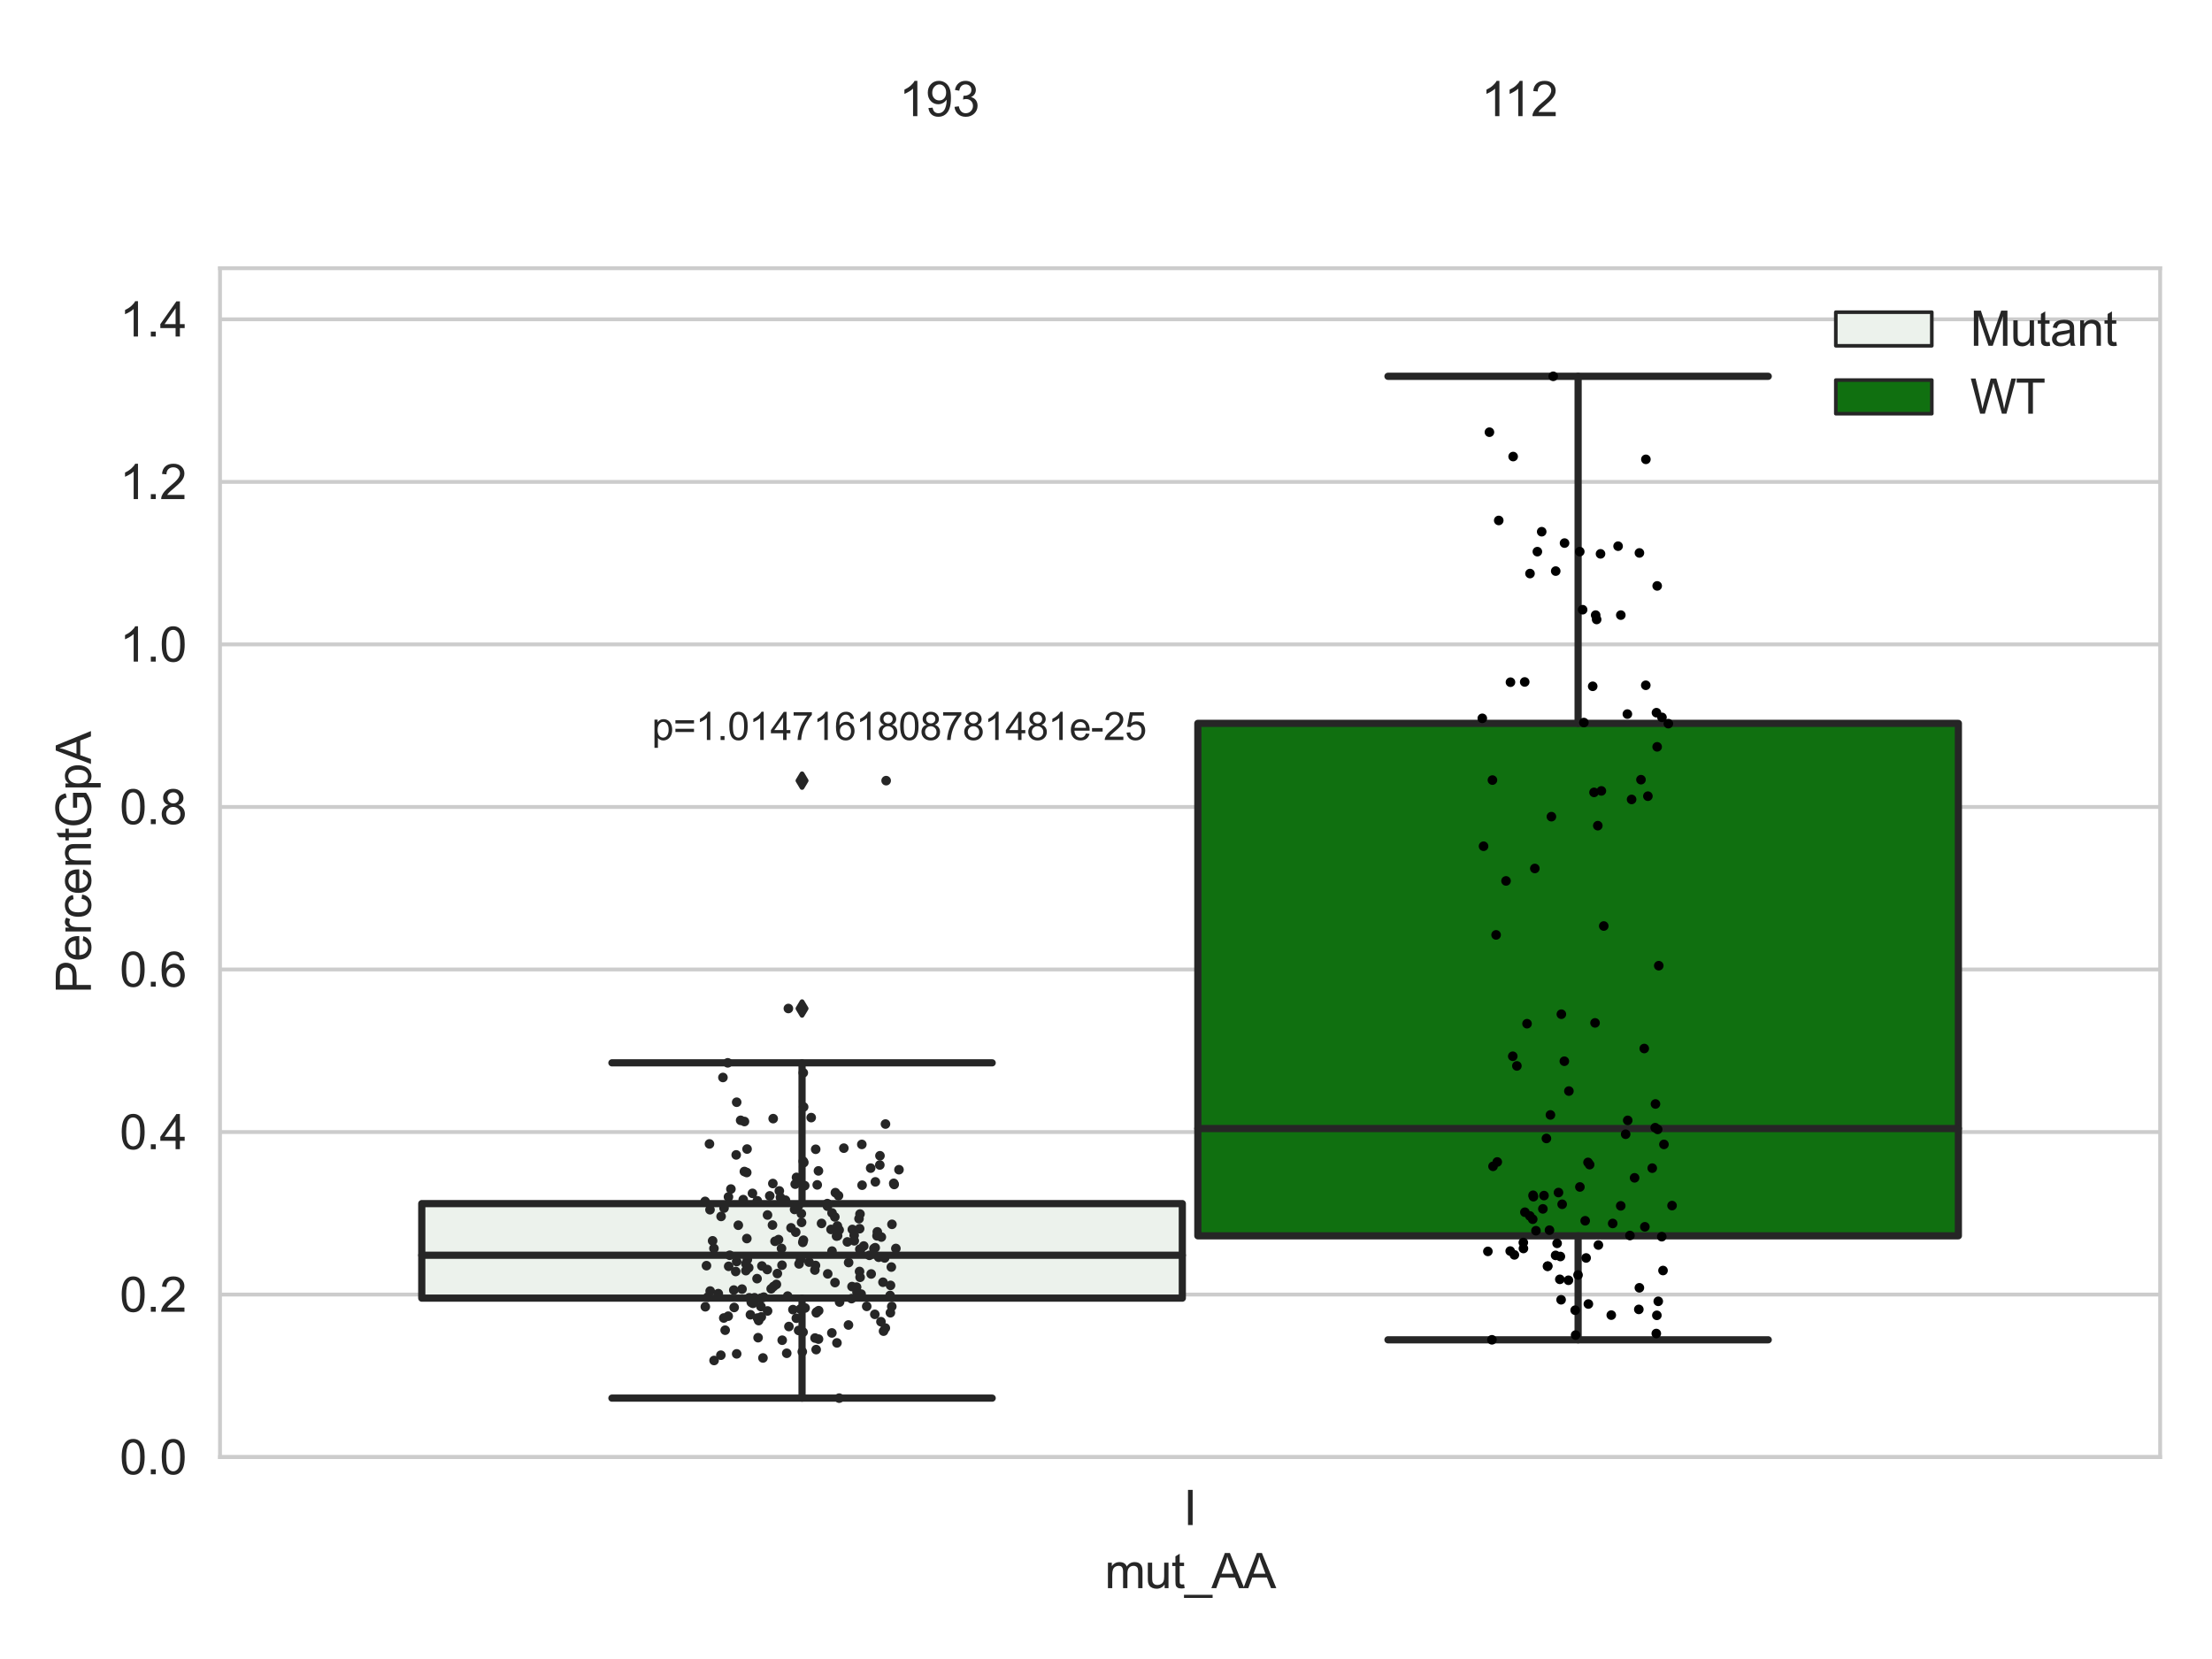 <?xml version="1.0" encoding="utf-8" standalone="no"?>
<!DOCTYPE svg PUBLIC "-//W3C//DTD SVG 1.1//EN"
  "http://www.w3.org/Graphics/SVG/1.1/DTD/svg11.dtd">
<svg xmlns:xlink="http://www.w3.org/1999/xlink" width="460.8pt" height="345.6pt" viewBox="0 0 460.8 345.6" xmlns="http://www.w3.org/2000/svg" version="1.1">
 <defs>
  <style type="text/css">*{stroke-linejoin: round; stroke-linecap: butt}</style>
 </defs>
 <g id="figure_1">
  <g id="patch_1">
   <path d="M 0 345.6 
L 460.8 345.6 
L 460.8 0 
L 0 0 
z
" style="fill: #ffffff"/>
  </g>
  <g id="axes_1">
   <g id="patch_2">
    <path d="M 45.83 303.539 
L 450 303.539 
L 450 55.877 
L 45.83 55.877 
z
" style="fill: #ffffff"/>
   </g>
   <g id="matplotlib.axis_1">
    <g id="xtick_1">
     <g id="text_1">
      <!-- I -->
      <g style="fill: #262626" transform="translate(246.526 317.697)scale(0.1 -0.1)">
       <defs>
        <path id="ArialMT-49" d="M 597 0 
L 597 4581 
L 1203 4581 
L 1203 0 
L 597 0 
z
" transform="scale(0.016)"/>
       </defs>
       <use xlink:href="#ArialMT-49"/>
      </g>
     </g>
    </g>
    <g id="text_2">
     <!-- mut_AA -->
     <g style="fill: #262626" transform="translate(230.13 330.842)scale(0.1 -0.1)">
      <defs>
       <path id="ArialMT-6d" d="M 422 0 
L 422 3319 
L 925 3319 
L 925 2853 
Q 1081 3097 1340 3245 
Q 1600 3394 1931 3394 
Q 2300 3394 2536 3241 
Q 2772 3088 2869 2813 
Q 3263 3394 3894 3394 
Q 4388 3394 4653 3120 
Q 4919 2847 4919 2278 
L 4919 0 
L 4359 0 
L 4359 2091 
Q 4359 2428 4304 2576 
Q 4250 2725 4106 2815 
Q 3963 2906 3769 2906 
Q 3419 2906 3187 2673 
Q 2956 2441 2956 1928 
L 2956 0 
L 2394 0 
L 2394 2156 
Q 2394 2531 2256 2718 
Q 2119 2906 1806 2906 
Q 1569 2906 1367 2781 
Q 1166 2656 1075 2415 
Q 984 2175 984 1722 
L 984 0 
L 422 0 
z
" transform="scale(0.016)"/>
       <path id="ArialMT-75" d="M 2597 0 
L 2597 488 
Q 2209 -75 1544 -75 
Q 1250 -75 995 37 
Q 741 150 617 320 
Q 494 491 444 738 
Q 409 903 409 1263 
L 409 3319 
L 972 3319 
L 972 1478 
Q 972 1038 1006 884 
Q 1059 663 1231 536 
Q 1403 409 1656 409 
Q 1909 409 2131 539 
Q 2353 669 2445 892 
Q 2538 1116 2538 1541 
L 2538 3319 
L 3100 3319 
L 3100 0 
L 2597 0 
z
" transform="scale(0.016)"/>
       <path id="ArialMT-74" d="M 1650 503 
L 1731 6 
Q 1494 -44 1306 -44 
Q 1000 -44 831 53 
Q 663 150 594 308 
Q 525 466 525 972 
L 525 2881 
L 113 2881 
L 113 3319 
L 525 3319 
L 525 4141 
L 1084 4478 
L 1084 3319 
L 1650 3319 
L 1650 2881 
L 1084 2881 
L 1084 941 
Q 1084 700 1114 631 
Q 1144 563 1211 522 
Q 1278 481 1403 481 
Q 1497 481 1650 503 
z
" transform="scale(0.016)"/>
       <path id="ArialMT-5f" d="M -97 -1272 
L -97 -866 
L 3631 -866 
L 3631 -1272 
L -97 -1272 
z
" transform="scale(0.016)"/>
       <path id="ArialMT-41" d="M -9 0 
L 1750 4581 
L 2403 4581 
L 4278 0 
L 3588 0 
L 3053 1388 
L 1138 1388 
L 634 0 
L -9 0 
z
M 1313 1881 
L 2866 1881 
L 2388 3150 
Q 2169 3728 2063 4100 
Q 1975 3659 1816 3225 
L 1313 1881 
z
" transform="scale(0.016)"/>
      </defs>
      <use xlink:href="#ArialMT-6d"/>
      <use xlink:href="#ArialMT-75" x="83.301"/>
      <use xlink:href="#ArialMT-74" x="138.916"/>
      <use xlink:href="#ArialMT-5f" x="166.699"/>
      <use xlink:href="#ArialMT-41" x="222.314"/>
      <use xlink:href="#ArialMT-41" x="289.014"/>
     </g>
    </g>
   </g>
   <g id="matplotlib.axis_2">
    <g id="ytick_1">
     <g id="line2d_1">
      <path d="M 45.83 303.539 
L 450 303.539 
" clip-path="url(#pba1dc4330d)" style="fill: none; stroke: #cccccc; stroke-width: 0.8; stroke-linecap: round"/>
     </g>
     <g id="text_3">
      <!-- 0.0 -->
      <g style="fill: #262626" transform="translate(24.93 307.118)scale(0.1 -0.1)">
       <defs>
        <path id="ArialMT-30" d="M 266 2259 
Q 266 3072 433 3567 
Q 600 4063 929 4331 
Q 1259 4600 1759 4600 
Q 2128 4600 2406 4451 
Q 2684 4303 2865 4023 
Q 3047 3744 3150 3342 
Q 3253 2941 3253 2259 
Q 3253 1453 3087 958 
Q 2922 463 2592 192 
Q 2263 -78 1759 -78 
Q 1097 -78 719 397 
Q 266 969 266 2259 
z
M 844 2259 
Q 844 1131 1108 757 
Q 1372 384 1759 384 
Q 2147 384 2411 759 
Q 2675 1134 2675 2259 
Q 2675 3391 2411 3762 
Q 2147 4134 1753 4134 
Q 1366 4134 1134 3806 
Q 844 3388 844 2259 
z
" transform="scale(0.016)"/>
        <path id="ArialMT-2e" d="M 581 0 
L 581 641 
L 1222 641 
L 1222 0 
L 581 0 
z
" transform="scale(0.016)"/>
       </defs>
       <use xlink:href="#ArialMT-30"/>
       <use xlink:href="#ArialMT-2e" x="55.615"/>
       <use xlink:href="#ArialMT-30" x="83.398"/>
      </g>
     </g>
    </g>
    <g id="ytick_2">
     <g id="line2d_2">
      <path d="M 45.83 269.68 
L 450 269.68 
" clip-path="url(#pba1dc4330d)" style="fill: none; stroke: #cccccc; stroke-width: 0.8; stroke-linecap: round"/>
     </g>
     <g id="text_4">
      <!-- 0.2 -->
      <g style="fill: #262626" transform="translate(24.93 273.259)scale(0.1 -0.1)">
       <defs>
        <path id="ArialMT-32" d="M 3222 541 
L 3222 0 
L 194 0 
Q 188 203 259 391 
Q 375 700 629 1000 
Q 884 1300 1366 1694 
Q 2113 2306 2375 2664 
Q 2638 3022 2638 3341 
Q 2638 3675 2398 3904 
Q 2159 4134 1775 4134 
Q 1369 4134 1125 3890 
Q 881 3647 878 3216 
L 300 3275 
Q 359 3922 746 4261 
Q 1134 4600 1788 4600 
Q 2447 4600 2831 4234 
Q 3216 3869 3216 3328 
Q 3216 3053 3103 2787 
Q 2991 2522 2730 2228 
Q 2469 1934 1863 1422 
Q 1356 997 1212 845 
Q 1069 694 975 541 
L 3222 541 
z
" transform="scale(0.016)"/>
       </defs>
       <use xlink:href="#ArialMT-30"/>
       <use xlink:href="#ArialMT-2e" x="55.615"/>
       <use xlink:href="#ArialMT-32" x="83.398"/>
      </g>
     </g>
    </g>
    <g id="ytick_3">
     <g id="line2d_3">
      <path d="M 45.83 235.82 
L 450 235.82 
" clip-path="url(#pba1dc4330d)" style="fill: none; stroke: #cccccc; stroke-width: 0.8; stroke-linecap: round"/>
     </g>
     <g id="text_5">
      <!-- 0.4 -->
      <g style="fill: #262626" transform="translate(24.93 239.399)scale(0.1 -0.1)">
       <defs>
        <path id="ArialMT-34" d="M 2069 0 
L 2069 1097 
L 81 1097 
L 81 1613 
L 2172 4581 
L 2631 4581 
L 2631 1613 
L 3250 1613 
L 3250 1097 
L 2631 1097 
L 2631 0 
L 2069 0 
z
M 2069 1613 
L 2069 3678 
L 634 1613 
L 2069 1613 
z
" transform="scale(0.016)"/>
       </defs>
       <use xlink:href="#ArialMT-30"/>
       <use xlink:href="#ArialMT-2e" x="55.615"/>
       <use xlink:href="#ArialMT-34" x="83.398"/>
      </g>
     </g>
    </g>
    <g id="ytick_4">
     <g id="line2d_4">
      <path d="M 45.83 201.961 
L 450 201.961 
" clip-path="url(#pba1dc4330d)" style="fill: none; stroke: #cccccc; stroke-width: 0.8; stroke-linecap: round"/>
     </g>
     <g id="text_6">
      <!-- 0.6 -->
      <g style="fill: #262626" transform="translate(24.93 205.54)scale(0.1 -0.1)">
       <defs>
        <path id="ArialMT-36" d="M 3184 3459 
L 2625 3416 
Q 2550 3747 2413 3897 
Q 2184 4138 1850 4138 
Q 1581 4138 1378 3988 
Q 1113 3794 959 3422 
Q 806 3050 800 2363 
Q 1003 2672 1297 2822 
Q 1591 2972 1913 2972 
Q 2475 2972 2870 2558 
Q 3266 2144 3266 1488 
Q 3266 1056 3080 686 
Q 2894 316 2569 119 
Q 2244 -78 1831 -78 
Q 1128 -78 684 439 
Q 241 956 241 2144 
Q 241 3472 731 4075 
Q 1159 4600 1884 4600 
Q 2425 4600 2770 4297 
Q 3116 3994 3184 3459 
z
M 888 1484 
Q 888 1194 1011 928 
Q 1134 663 1356 523 
Q 1578 384 1822 384 
Q 2178 384 2434 671 
Q 2691 959 2691 1453 
Q 2691 1928 2437 2201 
Q 2184 2475 1800 2475 
Q 1419 2475 1153 2201 
Q 888 1928 888 1484 
z
" transform="scale(0.016)"/>
       </defs>
       <use xlink:href="#ArialMT-30"/>
       <use xlink:href="#ArialMT-2e" x="55.615"/>
       <use xlink:href="#ArialMT-36" x="83.398"/>
      </g>
     </g>
    </g>
    <g id="ytick_5">
     <g id="line2d_5">
      <path d="M 45.83 168.102 
L 450 168.102 
" clip-path="url(#pba1dc4330d)" style="fill: none; stroke: #cccccc; stroke-width: 0.8; stroke-linecap: round"/>
     </g>
     <g id="text_7">
      <!-- 0.8 -->
      <g style="fill: #262626" transform="translate(24.93 171.681)scale(0.1 -0.1)">
       <defs>
        <path id="ArialMT-38" d="M 1131 2484 
Q 781 2613 612 2850 
Q 444 3088 444 3419 
Q 444 3919 803 4259 
Q 1163 4600 1759 4600 
Q 2359 4600 2725 4251 
Q 3091 3903 3091 3403 
Q 3091 3084 2923 2848 
Q 2756 2613 2416 2484 
Q 2838 2347 3058 2040 
Q 3278 1734 3278 1309 
Q 3278 722 2862 322 
Q 2447 -78 1769 -78 
Q 1091 -78 675 323 
Q 259 725 259 1325 
Q 259 1772 486 2073 
Q 713 2375 1131 2484 
z
M 1019 3438 
Q 1019 3113 1228 2906 
Q 1438 2700 1772 2700 
Q 2097 2700 2305 2904 
Q 2513 3109 2513 3406 
Q 2513 3716 2298 3927 
Q 2084 4138 1766 4138 
Q 1444 4138 1231 3931 
Q 1019 3725 1019 3438 
z
M 838 1322 
Q 838 1081 952 856 
Q 1066 631 1291 507 
Q 1516 384 1775 384 
Q 2178 384 2440 643 
Q 2703 903 2703 1303 
Q 2703 1709 2433 1975 
Q 2163 2241 1756 2241 
Q 1359 2241 1098 1978 
Q 838 1716 838 1322 
z
" transform="scale(0.016)"/>
       </defs>
       <use xlink:href="#ArialMT-30"/>
       <use xlink:href="#ArialMT-2e" x="55.615"/>
       <use xlink:href="#ArialMT-38" x="83.398"/>
      </g>
     </g>
    </g>
    <g id="ytick_6">
     <g id="line2d_6">
      <path d="M 45.83 134.243 
L 450 134.243 
" clip-path="url(#pba1dc4330d)" style="fill: none; stroke: #cccccc; stroke-width: 0.8; stroke-linecap: round"/>
     </g>
     <g id="text_8">
      <!-- 1.0 -->
      <g style="fill: #262626" transform="translate(24.93 137.822)scale(0.1 -0.1)">
       <defs>
        <path id="ArialMT-31" d="M 2384 0 
L 1822 0 
L 1822 3584 
Q 1619 3391 1289 3197 
Q 959 3003 697 2906 
L 697 3450 
Q 1169 3672 1522 3987 
Q 1875 4303 2022 4600 
L 2384 4600 
L 2384 0 
z
" transform="scale(0.016)"/>
       </defs>
       <use xlink:href="#ArialMT-31"/>
       <use xlink:href="#ArialMT-2e" x="55.615"/>
       <use xlink:href="#ArialMT-30" x="83.398"/>
      </g>
     </g>
    </g>
    <g id="ytick_7">
     <g id="line2d_7">
      <path d="M 45.83 100.384 
L 450 100.384 
" clip-path="url(#pba1dc4330d)" style="fill: none; stroke: #cccccc; stroke-width: 0.8; stroke-linecap: round"/>
     </g>
     <g id="text_9">
      <!-- 1.2 -->
      <g style="fill: #262626" transform="translate(24.93 103.963)scale(0.1 -0.1)">
       <use xlink:href="#ArialMT-31"/>
       <use xlink:href="#ArialMT-2e" x="55.615"/>
       <use xlink:href="#ArialMT-32" x="83.398"/>
      </g>
     </g>
    </g>
    <g id="ytick_8">
     <g id="line2d_8">
      <path d="M 45.83 66.525 
L 450 66.525 
" clip-path="url(#pba1dc4330d)" style="fill: none; stroke: #cccccc; stroke-width: 0.8; stroke-linecap: round"/>
     </g>
     <g id="text_10">
      <!-- 1.4 -->
      <g style="fill: #262626" transform="translate(24.93 70.104)scale(0.1 -0.1)">
       <use xlink:href="#ArialMT-31"/>
       <use xlink:href="#ArialMT-2e" x="55.615"/>
       <use xlink:href="#ArialMT-34" x="83.398"/>
      </g>
     </g>
    </g>
    <g id="text_11">
     <!-- PercentGpA -->
     <g style="fill: #262626" transform="translate(18.942 206.943)rotate(-90)scale(0.1 -0.1)">
      <defs>
       <path id="ArialMT-50" d="M 494 0 
L 494 4581 
L 2222 4581 
Q 2678 4581 2919 4538 
Q 3256 4481 3484 4323 
Q 3713 4166 3852 3881 
Q 3991 3597 3991 3256 
Q 3991 2672 3619 2267 
Q 3247 1863 2275 1863 
L 1100 1863 
L 1100 0 
L 494 0 
z
M 1100 2403 
L 2284 2403 
Q 2872 2403 3119 2622 
Q 3366 2841 3366 3238 
Q 3366 3525 3220 3729 
Q 3075 3934 2838 4000 
Q 2684 4041 2272 4041 
L 1100 4041 
L 1100 2403 
z
" transform="scale(0.016)"/>
       <path id="ArialMT-65" d="M 2694 1069 
L 3275 997 
Q 3138 488 2766 206 
Q 2394 -75 1816 -75 
Q 1088 -75 661 373 
Q 234 822 234 1631 
Q 234 2469 665 2931 
Q 1097 3394 1784 3394 
Q 2450 3394 2872 2941 
Q 3294 2488 3294 1666 
Q 3294 1616 3291 1516 
L 816 1516 
Q 847 969 1125 678 
Q 1403 388 1819 388 
Q 2128 388 2347 550 
Q 2566 713 2694 1069 
z
M 847 1978 
L 2700 1978 
Q 2663 2397 2488 2606 
Q 2219 2931 1791 2931 
Q 1403 2931 1139 2672 
Q 875 2413 847 1978 
z
" transform="scale(0.016)"/>
       <path id="ArialMT-72" d="M 416 0 
L 416 3319 
L 922 3319 
L 922 2816 
Q 1116 3169 1280 3281 
Q 1444 3394 1641 3394 
Q 1925 3394 2219 3213 
L 2025 2691 
Q 1819 2813 1613 2813 
Q 1428 2813 1281 2702 
Q 1134 2591 1072 2394 
Q 978 2094 978 1738 
L 978 0 
L 416 0 
z
" transform="scale(0.016)"/>
       <path id="ArialMT-63" d="M 2588 1216 
L 3141 1144 
Q 3050 572 2676 248 
Q 2303 -75 1759 -75 
Q 1078 -75 664 370 
Q 250 816 250 1647 
Q 250 2184 428 2587 
Q 606 2991 970 3192 
Q 1334 3394 1763 3394 
Q 2303 3394 2647 3120 
Q 2991 2847 3088 2344 
L 2541 2259 
Q 2463 2594 2264 2762 
Q 2066 2931 1784 2931 
Q 1359 2931 1093 2626 
Q 828 2322 828 1663 
Q 828 994 1084 691 
Q 1341 388 1753 388 
Q 2084 388 2306 591 
Q 2528 794 2588 1216 
z
" transform="scale(0.016)"/>
       <path id="ArialMT-6e" d="M 422 0 
L 422 3319 
L 928 3319 
L 928 2847 
Q 1294 3394 1984 3394 
Q 2284 3394 2536 3286 
Q 2788 3178 2913 3003 
Q 3038 2828 3088 2588 
Q 3119 2431 3119 2041 
L 3119 0 
L 2556 0 
L 2556 2019 
Q 2556 2363 2490 2533 
Q 2425 2703 2258 2804 
Q 2091 2906 1866 2906 
Q 1506 2906 1245 2678 
Q 984 2450 984 1813 
L 984 0 
L 422 0 
z
" transform="scale(0.016)"/>
       <path id="ArialMT-47" d="M 2638 1797 
L 2638 2334 
L 4578 2338 
L 4578 638 
Q 4131 281 3656 101 
Q 3181 -78 2681 -78 
Q 2006 -78 1454 211 
Q 903 500 622 1047 
Q 341 1594 341 2269 
Q 341 2938 620 3517 
Q 900 4097 1425 4378 
Q 1950 4659 2634 4659 
Q 3131 4659 3532 4498 
Q 3934 4338 4162 4050 
Q 4391 3763 4509 3300 
L 3963 3150 
Q 3859 3500 3706 3700 
Q 3553 3900 3268 4020 
Q 2984 4141 2638 4141 
Q 2222 4141 1919 4014 
Q 1616 3888 1430 3681 
Q 1244 3475 1141 3228 
Q 966 2803 966 2306 
Q 966 1694 1177 1281 
Q 1388 869 1791 669 
Q 2194 469 2647 469 
Q 3041 469 3416 620 
Q 3791 772 3984 944 
L 3984 1797 
L 2638 1797 
z
" transform="scale(0.016)"/>
       <path id="ArialMT-70" d="M 422 -1272 
L 422 3319 
L 934 3319 
L 934 2888 
Q 1116 3141 1344 3267 
Q 1572 3394 1897 3394 
Q 2322 3394 2647 3175 
Q 2972 2956 3137 2557 
Q 3303 2159 3303 1684 
Q 3303 1175 3120 767 
Q 2938 359 2589 142 
Q 2241 -75 1856 -75 
Q 1575 -75 1351 44 
Q 1128 163 984 344 
L 984 -1272 
L 422 -1272 
z
M 931 1641 
Q 931 1000 1190 694 
Q 1450 388 1819 388 
Q 2194 388 2461 705 
Q 2728 1022 2728 1688 
Q 2728 2322 2467 2637 
Q 2206 2953 1844 2953 
Q 1484 2953 1207 2617 
Q 931 2281 931 1641 
z
" transform="scale(0.016)"/>
      </defs>
      <use xlink:href="#ArialMT-50"/>
      <use xlink:href="#ArialMT-65" x="66.699"/>
      <use xlink:href="#ArialMT-72" x="122.314"/>
      <use xlink:href="#ArialMT-63" x="155.615"/>
      <use xlink:href="#ArialMT-65" x="205.615"/>
      <use xlink:href="#ArialMT-6e" x="261.23"/>
      <use xlink:href="#ArialMT-74" x="316.846"/>
      <use xlink:href="#ArialMT-47" x="344.629"/>
      <use xlink:href="#ArialMT-70" x="422.412"/>
      <use xlink:href="#ArialMT-41" x="478.027"/>
     </g>
    </g>
   </g>
   <g id="patch_3">
    <path d="M 87.864 270.424 
L 246.298 270.424 
L 246.298 250.731 
L 87.864 250.731 
L 87.864 270.424 
z
" clip-path="url(#pba1dc4330d)" style="fill: #ecf2ec; stroke: #262626; stroke-width: 1.5; stroke-linejoin: miter"/>
   </g>
   <g id="patch_4">
    <path d="M 249.532 257.442 
L 407.966 257.442 
L 407.966 150.691 
L 249.532 150.691 
L 249.532 257.442 
z
" clip-path="url(#pba1dc4330d)" style="fill: #107010; stroke: #262626; stroke-width: 1.5; stroke-linejoin: miter"/>
   </g>
   <g id="patch_5">
    <path d="M 247.915 303.539 
L 247.915 303.539 
L 247.915 303.539 
L 247.915 303.539 
z
" clip-path="url(#pba1dc4330d)" style="fill: #ecf2ec; stroke: #262626; stroke-width: 0.75; stroke-linejoin: miter"/>
   </g>
   <g id="patch_6">
    <path d="M 247.915 303.539 
L 247.915 303.539 
L 247.915 303.539 
L 247.915 303.539 
z
" clip-path="url(#pba1dc4330d)" style="fill: #107010; stroke: #262626; stroke-width: 0.75; stroke-linejoin: miter"/>
   </g>
   <g id="PathCollection_1"/>
   <g id="PathCollection_2"/>
   <g id="line2d_9">
    <path d="M 167.081 270.424 
L 167.081 291.255 
" clip-path="url(#pba1dc4330d)" style="fill: none; stroke: #262626; stroke-width: 1.5; stroke-linecap: round"/>
   </g>
   <g id="line2d_10">
    <path d="M 167.081 250.731 
L 167.081 221.408 
" clip-path="url(#pba1dc4330d)" style="fill: none; stroke: #262626; stroke-width: 1.5; stroke-linecap: round"/>
   </g>
   <g id="line2d_11">
    <path d="M 127.472 291.255 
L 206.69 291.255 
" clip-path="url(#pba1dc4330d)" style="fill: none; stroke: #262626; stroke-width: 1.5; stroke-linecap: round"/>
   </g>
   <g id="line2d_12">
    <path d="M 127.472 221.408 
L 206.69 221.408 
" clip-path="url(#pba1dc4330d)" style="fill: none; stroke: #262626; stroke-width: 1.5; stroke-linecap: round"/>
   </g>
   <g id="line2d_13">
    <defs>
     <path id="m27c9044637" d="M -0 1.414 
L 0.849 0 
L 0 -1.414 
L -0.849 -0 
z
" style="stroke: #262626; stroke-linejoin: miter"/>
    </defs>
    <g clip-path="url(#pba1dc4330d)">
     <use xlink:href="#m27c9044637" x="167.081" y="210.091" style="fill: #262626; stroke: #262626; stroke-linejoin: miter"/>
     <use xlink:href="#m27c9044637" x="167.081" y="162.623" style="fill: #262626; stroke: #262626; stroke-linejoin: miter"/>
    </g>
   </g>
   <g id="line2d_14">
    <path d="M 328.749 257.442 
L 328.749 279.105 
" clip-path="url(#pba1dc4330d)" style="fill: none; stroke: #262626; stroke-width: 1.5; stroke-linecap: round"/>
   </g>
   <g id="line2d_15">
    <path d="M 328.749 150.691 
L 328.749 78.391 
" clip-path="url(#pba1dc4330d)" style="fill: none; stroke: #262626; stroke-width: 1.5; stroke-linecap: round"/>
   </g>
   <g id="line2d_16">
    <path d="M 289.14 279.105 
L 368.358 279.105 
" clip-path="url(#pba1dc4330d)" style="fill: none; stroke: #262626; stroke-width: 1.5; stroke-linecap: round"/>
   </g>
   <g id="line2d_17">
    <path d="M 289.14 78.391 
L 368.358 78.391 
" clip-path="url(#pba1dc4330d)" style="fill: none; stroke: #262626; stroke-width: 1.5; stroke-linecap: round"/>
   </g>
   <g id="line2d_18"/>
   <g id="line2d_19">
    <path d="M 87.864 261.493 
L 246.298 261.493 
" clip-path="url(#pba1dc4330d)" style="fill: none; stroke: #262626; stroke-width: 1.5; stroke-linecap: round"/>
   </g>
   <g id="line2d_20">
    <path d="M 249.532 235.094 
L 407.966 235.094 
" clip-path="url(#pba1dc4330d)" style="fill: none; stroke: #262626; stroke-width: 1.5; stroke-linecap: round"/>
   </g>
   <g id="patch_7">
    <path d="M 45.83 303.539 
L 45.83 55.877 
" style="fill: none; stroke: #cccccc; stroke-width: 0.8; stroke-linejoin: miter; stroke-linecap: square"/>
   </g>
   <g id="patch_8">
    <path d="M 450 303.539 
L 450 55.877 
" style="fill: none; stroke: #cccccc; stroke-width: 0.8; stroke-linejoin: miter; stroke-linecap: square"/>
   </g>
   <g id="patch_9">
    <path d="M 45.83 303.539 
L 450 303.539 
" style="fill: none; stroke: #cccccc; stroke-width: 0.8; stroke-linejoin: miter; stroke-linecap: square"/>
   </g>
   <g id="patch_10">
    <path d="M 45.83 55.877 
L 450 55.877 
" style="fill: none; stroke: #cccccc; stroke-width: 0.8; stroke-linejoin: miter; stroke-linecap: square"/>
   </g>
   <g id="PathCollection_3">
    <defs>
     <path id="C0_0_753ee75988" d="M 0 1 
C 0.265 1 0.52 0.895 0.707 0.707 
C 0.895 0.52 1 0.265 1 -0 
C 1 -0.265 0.895 -0.52 0.707 -0.707 
C 0.52 -0.895 0.265 -1 0 -1 
C -0.265 -1 -0.52 -0.895 -0.707 -0.707 
C -0.895 -0.52 -1 -0.265 -1 0 
C -1 0.265 -0.895 0.52 -0.707 0.707 
C -0.52 0.895 -0.265 1 0 1 
z
"/>
    </defs>
    <g clip-path="url(#pba1dc4330d)">
     <use xlink:href="#C0_0_753ee75988" x="150.219" y="253.405" style="fill: #262626"/>
    </g>
    <g clip-path="url(#pba1dc4330d)">
     <use xlink:href="#C0_0_753ee75988" x="165.652" y="246.68" style="fill: #262626"/>
    </g>
    <g clip-path="url(#pba1dc4330d)">
     <use xlink:href="#C0_0_753ee75988" x="155.625" y="239.367" style="fill: #262626"/>
    </g>
    <g clip-path="url(#pba1dc4330d)">
     <use xlink:href="#C0_0_753ee75988" x="155.579" y="258.014" style="fill: #262626"/>
    </g>
    <g clip-path="url(#pba1dc4330d)">
     <use xlink:href="#C0_0_753ee75988" x="150.775" y="274.562" style="fill: #262626"/>
    </g>
    <g clip-path="url(#pba1dc4330d)">
     <use xlink:href="#C0_0_753ee75988" x="147.421" y="270.223" style="fill: #262626"/>
    </g>
    <g clip-path="url(#pba1dc4330d)">
     <use xlink:href="#C0_0_753ee75988" x="151.797" y="263.801" style="fill: #262626"/>
    </g>
    <g clip-path="url(#pba1dc4330d)">
     <use xlink:href="#C0_0_753ee75988" x="169.925" y="239.415" style="fill: #262626"/>
    </g>
    <g clip-path="url(#pba1dc4330d)">
     <use xlink:href="#C0_0_753ee75988" x="178.949" y="253.879" style="fill: #262626"/>
    </g>
    <g clip-path="url(#pba1dc4330d)">
     <use xlink:href="#C0_0_753ee75988" x="167.332" y="241.911" style="fill: #262626"/>
    </g>
    <g clip-path="url(#pba1dc4330d)">
     <use xlink:href="#C0_0_753ee75988" x="150.6" y="224.458" style="fill: #262626"/>
    </g>
    <g clip-path="url(#pba1dc4330d)">
     <use xlink:href="#C0_0_753ee75988" x="160.647" y="268.482" style="fill: #262626"/>
    </g>
    <g clip-path="url(#pba1dc4330d)">
     <use xlink:href="#C0_0_753ee75988" x="182.064" y="260.098" style="fill: #262626"/>
    </g>
    <g clip-path="url(#pba1dc4330d)">
     <use xlink:href="#C0_0_753ee75988" x="179.934" y="259.567" style="fill: #262626"/>
    </g>
    <g clip-path="url(#pba1dc4330d)">
     <use xlink:href="#C0_0_753ee75988" x="167.72" y="272.475" style="fill: #262626"/>
    </g>
    <g clip-path="url(#pba1dc4330d)">
     <use xlink:href="#C0_0_753ee75988" x="170.545" y="273.034" style="fill: #262626"/>
    </g>
    <g clip-path="url(#pba1dc4330d)">
     <use xlink:href="#C0_0_753ee75988" x="179.118" y="260.241" style="fill: #262626"/>
    </g>
    <g clip-path="url(#pba1dc4330d)">
     <use xlink:href="#C0_0_753ee75988" x="164.084" y="269.997" style="fill: #262626"/>
    </g>
    <g clip-path="url(#pba1dc4330d)">
     <use xlink:href="#C0_0_753ee75988" x="158.597" y="274.325" style="fill: #262626"/>
    </g>
    <g clip-path="url(#pba1dc4330d)">
     <use xlink:href="#C0_0_753ee75988" x="164.345" y="276.339" style="fill: #262626"/>
    </g>
    <g clip-path="url(#pba1dc4330d)">
     <use xlink:href="#C0_0_753ee75988" x="154.831" y="249.902" style="fill: #262626"/>
    </g>
    <g clip-path="url(#pba1dc4330d)">
     <use xlink:href="#C0_0_753ee75988" x="162.903" y="263.567" style="fill: #262626"/>
    </g>
    <g clip-path="url(#pba1dc4330d)">
     <use xlink:href="#C0_0_753ee75988" x="164.785" y="255.776" style="fill: #262626"/>
    </g>
    <g clip-path="url(#pba1dc4330d)">
     <use xlink:href="#C0_0_753ee75988" x="185.512" y="267.768" style="fill: #262626"/>
    </g>
    <g clip-path="url(#pba1dc4330d)">
     <use xlink:href="#C0_0_753ee75988" x="166.293" y="251.212" style="fill: #262626"/>
    </g>
    <g clip-path="url(#pba1dc4330d)">
     <use xlink:href="#C0_0_753ee75988" x="177.49" y="268.016" style="fill: #262626"/>
    </g>
    <g clip-path="url(#pba1dc4330d)">
     <use xlink:href="#C0_0_753ee75988" x="164.234" y="210.091" style="fill: #262626"/>
    </g>
    <g clip-path="url(#pba1dc4330d)">
     <use xlink:href="#C0_0_753ee75988" x="174.264" y="257.503" style="fill: #262626"/>
    </g>
    <g clip-path="url(#pba1dc4330d)">
     <use xlink:href="#C0_0_753ee75988" x="160.354" y="249.119" style="fill: #262626"/>
    </g>
    <g clip-path="url(#pba1dc4330d)">
     <use xlink:href="#C0_0_753ee75988" x="185.81" y="255.049" style="fill: #262626"/>
    </g>
    <g clip-path="url(#pba1dc4330d)">
     <use xlink:href="#C0_0_753ee75988" x="159.888" y="253.108" style="fill: #262626"/>
    </g>
    <g clip-path="url(#pba1dc4330d)">
     <use xlink:href="#C0_0_753ee75988" x="186.181" y="246.51" style="fill: #262626"/>
    </g>
    <g clip-path="url(#pba1dc4330d)">
     <use xlink:href="#C0_0_753ee75988" x="167.242" y="258.807" style="fill: #262626"/>
    </g>
    <g clip-path="url(#pba1dc4330d)">
     <use xlink:href="#C0_0_753ee75988" x="173.322" y="260.628" style="fill: #262626"/>
    </g>
    <g clip-path="url(#pba1dc4330d)">
     <use xlink:href="#C0_0_753ee75988" x="155.373" y="263.256" style="fill: #262626"/>
    </g>
    <g clip-path="url(#pba1dc4330d)">
     <use xlink:href="#C0_0_753ee75988" x="169.79" y="278.736" style="fill: #262626"/>
    </g>
    <g clip-path="url(#pba1dc4330d)">
     <use xlink:href="#C0_0_753ee75988" x="179.533" y="238.403" style="fill: #262626"/>
    </g>
    <g clip-path="url(#pba1dc4330d)">
     <use xlink:href="#C0_0_753ee75988" x="153.262" y="264.876" style="fill: #262626"/>
    </g>
    <g clip-path="url(#pba1dc4330d)">
     <use xlink:href="#C0_0_753ee75988" x="155.692" y="262.385" style="fill: #262626"/>
    </g>
    <g clip-path="url(#pba1dc4330d)">
     <use xlink:href="#C0_0_753ee75988" x="180.554" y="272.14" style="fill: #262626"/>
    </g>
    <g clip-path="url(#pba1dc4330d)">
     <use xlink:href="#C0_0_753ee75988" x="157.176" y="270.339" style="fill: #262626"/>
    </g>
    <g clip-path="url(#pba1dc4330d)">
     <use xlink:href="#C0_0_753ee75988" x="158.519" y="272.181" style="fill: #262626"/>
    </g>
    <g clip-path="url(#pba1dc4330d)">
     <use xlink:href="#C0_0_753ee75988" x="182.242" y="273.8" style="fill: #262626"/>
    </g>
    <g clip-path="url(#pba1dc4330d)">
     <use xlink:href="#C0_0_753ee75988" x="185.774" y="272.161" style="fill: #262626"/>
    </g>
    <g clip-path="url(#pba1dc4330d)">
     <use xlink:href="#C0_0_753ee75988" x="166.726" y="272.704" style="fill: #262626"/>
    </g>
    <g clip-path="url(#pba1dc4330d)">
     <use xlink:href="#C0_0_753ee75988" x="153.464" y="229.612" style="fill: #262626"/>
    </g>
    <g clip-path="url(#pba1dc4330d)">
     <use xlink:href="#C0_0_753ee75988" x="174.443" y="255.388" style="fill: #262626"/>
    </g>
    <g clip-path="url(#pba1dc4330d)">
     <use xlink:href="#C0_0_753ee75988" x="159.902" y="273.093" style="fill: #262626"/>
    </g>
    <g clip-path="url(#pba1dc4330d)">
     <use xlink:href="#C0_0_753ee75988" x="177.398" y="270.528" style="fill: #262626"/>
    </g>
    <g clip-path="url(#pba1dc4330d)">
     <use xlink:href="#C0_0_753ee75988" x="184.6" y="162.623" style="fill: #262626"/>
    </g>
    <g clip-path="url(#pba1dc4330d)">
     <use xlink:href="#C0_0_753ee75988" x="176.752" y="276.02" style="fill: #262626"/>
    </g>
    <g clip-path="url(#pba1dc4330d)">
     <use xlink:href="#C0_0_753ee75988" x="182.353" y="246.205" style="fill: #262626"/>
    </g>
    <g clip-path="url(#pba1dc4330d)">
     <use xlink:href="#C0_0_753ee75988" x="177.935" y="257.33" style="fill: #262626"/>
    </g>
    <g clip-path="url(#pba1dc4330d)">
     <use xlink:href="#C0_0_753ee75988" x="161.451" y="258.588" style="fill: #262626"/>
    </g>
    <g clip-path="url(#pba1dc4330d)">
     <use xlink:href="#C0_0_753ee75988" x="160.999" y="246.548" style="fill: #262626"/>
    </g>
    <g clip-path="url(#pba1dc4330d)">
     <use xlink:href="#C0_0_753ee75988" x="172.433" y="265.37" style="fill: #262626"/>
    </g>
    <g clip-path="url(#pba1dc4330d)">
     <use xlink:href="#C0_0_753ee75988" x="165.181" y="272.816" style="fill: #262626"/>
    </g>
    <g clip-path="url(#pba1dc4330d)">
     <use xlink:href="#C0_0_753ee75988" x="178.526" y="269.165" style="fill: #262626"/>
    </g>
    <g clip-path="url(#pba1dc4330d)">
     <use xlink:href="#C0_0_753ee75988" x="156.749" y="248.597" style="fill: #262626"/>
    </g>
    <g clip-path="url(#pba1dc4330d)">
     <use xlink:href="#C0_0_753ee75988" x="167.298" y="277.511" style="fill: #262626"/>
    </g>
    <g clip-path="url(#pba1dc4330d)">
     <use xlink:href="#C0_0_753ee75988" x="167.415" y="230.602" style="fill: #262626"/>
    </g>
    <g clip-path="url(#pba1dc4330d)">
     <use xlink:href="#C0_0_753ee75988" x="167.134" y="281.588" style="fill: #262626"/>
    </g>
    <g clip-path="url(#pba1dc4330d)">
     <use xlink:href="#C0_0_753ee75988" x="179.06" y="264.874" style="fill: #262626"/>
    </g>
    <g clip-path="url(#pba1dc4330d)">
     <use xlink:href="#C0_0_753ee75988" x="151.603" y="221.408" style="fill: #262626"/>
    </g>
    <g clip-path="url(#pba1dc4330d)">
     <use xlink:href="#C0_0_753ee75988" x="157.762" y="250.142" style="fill: #262626"/>
    </g>
    <g clip-path="url(#pba1dc4330d)">
     <use xlink:href="#C0_0_753ee75988" x="156.508" y="271.295" style="fill: #262626"/>
    </g>
    <g clip-path="url(#pba1dc4330d)">
     <use xlink:href="#C0_0_753ee75988" x="183.313" y="240.765" style="fill: #262626"/>
    </g>
    <g clip-path="url(#pba1dc4330d)">
     <use xlink:href="#C0_0_753ee75988" x="148.449" y="258.487" style="fill: #262626"/>
    </g>
    <g clip-path="url(#pba1dc4330d)">
     <use xlink:href="#C0_0_753ee75988" x="166.457" y="263.294" style="fill: #262626"/>
    </g>
    <g clip-path="url(#pba1dc4330d)">
     <use xlink:href="#C0_0_753ee75988" x="183.939" y="267.112" style="fill: #262626"/>
    </g>
    <g clip-path="url(#pba1dc4330d)">
     <use xlink:href="#C0_0_753ee75988" x="165.768" y="256.687" style="fill: #262626"/>
    </g>
    <g clip-path="url(#pba1dc4330d)">
     <use xlink:href="#C0_0_753ee75988" x="151.7" y="274.182" style="fill: #262626"/>
    </g>
    <g clip-path="url(#pba1dc4330d)">
     <use xlink:href="#C0_0_753ee75988" x="157.923" y="278.663" style="fill: #262626"/>
    </g>
    <g clip-path="url(#pba1dc4330d)">
     <use xlink:href="#C0_0_753ee75988" x="183.518" y="275.332" style="fill: #262626"/>
    </g>
    <g clip-path="url(#pba1dc4330d)">
     <use xlink:href="#C0_0_753ee75988" x="174.818" y="291.255" style="fill: #262626"/>
    </g>
    <g clip-path="url(#pba1dc4330d)">
     <use xlink:href="#C0_0_753ee75988" x="173.909" y="253.51" style="fill: #262626"/>
    </g>
    <g clip-path="url(#pba1dc4330d)">
     <use xlink:href="#C0_0_753ee75988" x="185.681" y="263.951" style="fill: #262626"/>
    </g>
    <g clip-path="url(#pba1dc4330d)">
     <use xlink:href="#C0_0_753ee75988" x="150.167" y="282.313" style="fill: #262626"/>
    </g>
    <g clip-path="url(#pba1dc4330d)">
     <use xlink:href="#C0_0_753ee75988" x="162.577" y="249.447" style="fill: #262626"/>
    </g>
    <g clip-path="url(#pba1dc4330d)">
     <use xlink:href="#C0_0_753ee75988" x="179.277" y="260.227" style="fill: #262626"/>
    </g>
    <g clip-path="url(#pba1dc4330d)">
     <use xlink:href="#C0_0_753ee75988" x="175.787" y="239.182" style="fill: #262626"/>
    </g>
    <g clip-path="url(#pba1dc4330d)">
     <use xlink:href="#C0_0_753ee75988" x="151.064" y="277.103" style="fill: #262626"/>
    </g>
    <g clip-path="url(#pba1dc4330d)">
     <use xlink:href="#C0_0_753ee75988" x="184.058" y="277.3" style="fill: #262626"/>
    </g>
    <g clip-path="url(#pba1dc4330d)">
     <use xlink:href="#C0_0_753ee75988" x="156.075" y="270.351" style="fill: #262626"/>
    </g>
    <g clip-path="url(#pba1dc4330d)">
     <use xlink:href="#C0_0_753ee75988" x="153.364" y="240.586" style="fill: #262626"/>
    </g>
    <g clip-path="url(#pba1dc4330d)">
     <use xlink:href="#C0_0_753ee75988" x="155.559" y="244.257" style="fill: #262626"/>
    </g>
    <g clip-path="url(#pba1dc4330d)">
     <use xlink:href="#C0_0_753ee75988" x="183.04" y="261.903" style="fill: #262626"/>
    </g>
    <g clip-path="url(#pba1dc4330d)">
     <use xlink:href="#C0_0_753ee75988" x="155.069" y="244.047" style="fill: #262626"/>
    </g>
    <g clip-path="url(#pba1dc4330d)">
     <use xlink:href="#C0_0_753ee75988" x="165.89" y="274.613" style="fill: #262626"/>
    </g>
    <g clip-path="url(#pba1dc4330d)">
     <use xlink:href="#C0_0_753ee75988" x="167.639" y="246.992" style="fill: #262626"/>
    </g>
    <g clip-path="url(#pba1dc4330d)">
     <use xlink:href="#C0_0_753ee75988" x="179.175" y="266.078" style="fill: #262626"/>
    </g>
    <g clip-path="url(#pba1dc4330d)">
     <use xlink:href="#C0_0_753ee75988" x="168.548" y="262.923" style="fill: #262626"/>
    </g>
    <g clip-path="url(#pba1dc4330d)">
     <use xlink:href="#C0_0_753ee75988" x="169.882" y="263.616" style="fill: #262626"/>
    </g>
    <g clip-path="url(#pba1dc4330d)">
     <use xlink:href="#C0_0_753ee75988" x="158.505" y="270.424" style="fill: #262626"/>
    </g>
    <g clip-path="url(#pba1dc4330d)">
     <use xlink:href="#C0_0_753ee75988" x="161.16" y="267.99" style="fill: #262626"/>
    </g>
    <g clip-path="url(#pba1dc4330d)">
     <use xlink:href="#C0_0_753ee75988" x="170.019" y="281.146" style="fill: #262626"/>
    </g>
    <g clip-path="url(#pba1dc4330d)">
     <use xlink:href="#C0_0_753ee75988" x="174.904" y="271.242" style="fill: #262626"/>
    </g>
    <g clip-path="url(#pba1dc4330d)">
     <use xlink:href="#C0_0_753ee75988" x="165.925" y="245.27" style="fill: #262626"/>
    </g>
    <g clip-path="url(#pba1dc4330d)">
     <use xlink:href="#C0_0_753ee75988" x="159.832" y="264.466" style="fill: #262626"/>
    </g>
    <g clip-path="url(#pba1dc4330d)">
     <use xlink:href="#C0_0_753ee75988" x="173.944" y="267.183" style="fill: #262626"/>
    </g>
    <g clip-path="url(#pba1dc4330d)">
     <use xlink:href="#C0_0_753ee75988" x="184.462" y="234.158" style="fill: #262626"/>
    </g>
    <g clip-path="url(#pba1dc4330d)">
     <use xlink:href="#C0_0_753ee75988" x="146.888" y="250.273" style="fill: #262626"/>
    </g>
    <g clip-path="url(#pba1dc4330d)">
     <use xlink:href="#C0_0_753ee75988" x="183.283" y="242.689" style="fill: #262626"/>
    </g>
    <g clip-path="url(#pba1dc4330d)">
     <use xlink:href="#C0_0_753ee75988" x="170.512" y="278.96" style="fill: #262626"/>
    </g>
    <g clip-path="url(#pba1dc4330d)">
     <use xlink:href="#C0_0_753ee75988" x="174.678" y="249.08" style="fill: #262626"/>
    </g>
    <g clip-path="url(#pba1dc4330d)">
     <use xlink:href="#C0_0_753ee75988" x="173.119" y="256.111" style="fill: #262626"/>
    </g>
    <g clip-path="url(#pba1dc4330d)">
     <use xlink:href="#C0_0_753ee75988" x="149.634" y="269.484" style="fill: #262626"/>
    </g>
    <g clip-path="url(#pba1dc4330d)">
     <use xlink:href="#C0_0_753ee75988" x="161.939" y="265.302" style="fill: #262626"/>
    </g>
    <g clip-path="url(#pba1dc4330d)">
     <use xlink:href="#C0_0_753ee75988" x="167.451" y="242.182" style="fill: #262626"/>
    </g>
    <g clip-path="url(#pba1dc4330d)">
     <use xlink:href="#C0_0_753ee75988" x="162.347" y="248.089" style="fill: #262626"/>
    </g>
    <g clip-path="url(#pba1dc4330d)">
     <use xlink:href="#C0_0_753ee75988" x="173.292" y="277.676" style="fill: #262626"/>
    </g>
    <g clip-path="url(#pba1dc4330d)">
     <use xlink:href="#C0_0_753ee75988" x="166.985" y="254.645" style="fill: #262626"/>
    </g>
    <g clip-path="url(#pba1dc4330d)">
     <use xlink:href="#C0_0_753ee75988" x="185.422" y="269.868" style="fill: #262626"/>
    </g>
    <g clip-path="url(#pba1dc4330d)">
     <use xlink:href="#C0_0_753ee75988" x="182.697" y="257.451" style="fill: #262626"/>
    </g>
    <g clip-path="url(#pba1dc4330d)">
     <use xlink:href="#C0_0_753ee75988" x="150.83" y="251.666" style="fill: #262626"/>
    </g>
    <g clip-path="url(#pba1dc4330d)">
     <use xlink:href="#C0_0_753ee75988" x="157.249" y="270.81" style="fill: #262626"/>
    </g>
    <g clip-path="url(#pba1dc4330d)">
     <use xlink:href="#C0_0_753ee75988" x="158.043" y="275.103" style="fill: #262626"/>
    </g>
    <g clip-path="url(#pba1dc4330d)">
     <use xlink:href="#C0_0_753ee75988" x="155.087" y="233.633" style="fill: #262626"/>
    </g>
    <g clip-path="url(#pba1dc4330d)">
     <use xlink:href="#C0_0_753ee75988" x="174.351" y="279.749" style="fill: #262626"/>
    </g>
    <g clip-path="url(#pba1dc4330d)">
     <use xlink:href="#C0_0_753ee75988" x="152.943" y="272.371" style="fill: #262626"/>
    </g>
    <g clip-path="url(#pba1dc4330d)">
     <use xlink:href="#C0_0_753ee75988" x="161.067" y="233.032" style="fill: #262626"/>
    </g>
    <g clip-path="url(#pba1dc4330d)">
     <use xlink:href="#C0_0_753ee75988" x="183.6" y="257.702" style="fill: #262626"/>
    </g>
    <g clip-path="url(#pba1dc4330d)">
     <use xlink:href="#C0_0_753ee75988" x="151.753" y="249.343" style="fill: #262626"/>
    </g>
    <g clip-path="url(#pba1dc4330d)">
     <use xlink:href="#C0_0_753ee75988" x="168.987" y="232.818" style="fill: #262626"/>
    </g>
    <g clip-path="url(#pba1dc4330d)">
     <use xlink:href="#C0_0_753ee75988" x="163.627" y="250.02" style="fill: #262626"/>
    </g>
    <g clip-path="url(#pba1dc4330d)">
     <use xlink:href="#C0_0_753ee75988" x="187.273" y="243.672" style="fill: #262626"/>
    </g>
    <g clip-path="url(#pba1dc4330d)">
     <use xlink:href="#C0_0_753ee75988" x="162.804" y="260.067" style="fill: #262626"/>
    </g>
    <g clip-path="url(#pba1dc4330d)">
     <use xlink:href="#C0_0_753ee75988" x="174.026" y="248.448" style="fill: #262626"/>
    </g>
    <g clip-path="url(#pba1dc4330d)">
     <use xlink:href="#C0_0_753ee75988" x="152.863" y="268.741" style="fill: #262626"/>
    </g>
    <g clip-path="url(#pba1dc4330d)">
     <use xlink:href="#C0_0_753ee75988" x="148.726" y="260.075" style="fill: #262626"/>
    </g>
    <g clip-path="url(#pba1dc4330d)">
     <use xlink:href="#C0_0_753ee75988" x="173.328" y="252.674" style="fill: #262626"/>
    </g>
    <g clip-path="url(#pba1dc4330d)">
     <use xlink:href="#C0_0_753ee75988" x="152.26" y="247.699" style="fill: #262626"/>
    </g>
    <g clip-path="url(#pba1dc4330d)">
     <use xlink:href="#C0_0_753ee75988" x="165.522" y="251.954" style="fill: #262626"/>
    </g>
    <g clip-path="url(#pba1dc4330d)">
     <use xlink:href="#C0_0_753ee75988" x="152.02" y="261.493" style="fill: #262626"/>
    </g>
    <g clip-path="url(#pba1dc4330d)">
     <use xlink:href="#C0_0_753ee75988" x="181.483" y="265.39" style="fill: #262626"/>
    </g>
    <g clip-path="url(#pba1dc4330d)">
     <use xlink:href="#C0_0_753ee75988" x="184.292" y="262.053" style="fill: #262626"/>
    </g>
    <g clip-path="url(#pba1dc4330d)">
     <use xlink:href="#C0_0_753ee75988" x="153.461" y="262.8" style="fill: #262626"/>
    </g>
    <g clip-path="url(#pba1dc4330d)">
     <use xlink:href="#C0_0_753ee75988" x="158.938" y="282.887" style="fill: #262626"/>
    </g>
    <g clip-path="url(#pba1dc4330d)">
     <use xlink:href="#C0_0_753ee75988" x="181.116" y="261.508" style="fill: #262626"/>
    </g>
    <g clip-path="url(#pba1dc4330d)">
     <use xlink:href="#C0_0_753ee75988" x="166.367" y="277.152" style="fill: #262626"/>
    </g>
    <g clip-path="url(#pba1dc4330d)">
     <use xlink:href="#C0_0_753ee75988" x="156.327" y="273.885" style="fill: #262626"/>
    </g>
    <g clip-path="url(#pba1dc4330d)">
     <use xlink:href="#C0_0_753ee75988" x="171.143" y="254.864" style="fill: #262626"/>
    </g>
    <g clip-path="url(#pba1dc4330d)">
     <use xlink:href="#C0_0_753ee75988" x="170.063" y="273.486" style="fill: #262626"/>
    </g>
    <g clip-path="url(#pba1dc4330d)">
     <use xlink:href="#C0_0_753ee75988" x="148.756" y="283.414" style="fill: #262626"/>
    </g>
    <g clip-path="url(#pba1dc4330d)">
     <use xlink:href="#C0_0_753ee75988" x="156.855" y="271.511" style="fill: #262626"/>
    </g>
    <g clip-path="url(#pba1dc4330d)">
     <use xlink:href="#C0_0_753ee75988" x="181.377" y="243.342" style="fill: #262626"/>
    </g>
    <g clip-path="url(#pba1dc4330d)">
     <use xlink:href="#C0_0_753ee75988" x="147.172" y="263.66" style="fill: #262626"/>
    </g>
    <g clip-path="url(#pba1dc4330d)">
     <use xlink:href="#C0_0_753ee75988" x="182.317" y="259.923" style="fill: #262626"/>
    </g>
    <g clip-path="url(#pba1dc4330d)">
     <use xlink:href="#C0_0_753ee75988" x="170.498" y="243.915" style="fill: #262626"/>
    </g>
    <g clip-path="url(#pba1dc4330d)">
     <use xlink:href="#C0_0_753ee75988" x="167.339" y="223.486" style="fill: #262626"/>
    </g>
    <g clip-path="url(#pba1dc4330d)">
     <use xlink:href="#C0_0_753ee75988" x="176.522" y="258.713" style="fill: #262626"/>
    </g>
    <g clip-path="url(#pba1dc4330d)">
     <use xlink:href="#C0_0_753ee75988" x="170.244" y="246.833" style="fill: #262626"/>
    </g>
    <g clip-path="url(#pba1dc4330d)">
     <use xlink:href="#C0_0_753ee75988" x="166.762" y="262.392" style="fill: #262626"/>
    </g>
    <g clip-path="url(#pba1dc4330d)">
     <use xlink:href="#C0_0_753ee75988" x="166.935" y="252.827" style="fill: #262626"/>
    </g>
    <g clip-path="url(#pba1dc4330d)">
     <use xlink:href="#C0_0_753ee75988" x="174.488" y="257.435" style="fill: #262626"/>
    </g>
    <g clip-path="url(#pba1dc4330d)">
     <use xlink:href="#C0_0_753ee75988" x="160.922" y="255.201" style="fill: #262626"/>
    </g>
    <g clip-path="url(#pba1dc4330d)">
     <use xlink:href="#C0_0_753ee75988" x="154.291" y="233.382" style="fill: #262626"/>
    </g>
    <g clip-path="url(#pba1dc4330d)">
     <use xlink:href="#C0_0_753ee75988" x="163.891" y="281.911" style="fill: #262626"/>
    </g>
    <g clip-path="url(#pba1dc4330d)">
     <use xlink:href="#C0_0_753ee75988" x="178.447" y="268.132" style="fill: #262626"/>
    </g>
    <g clip-path="url(#pba1dc4330d)">
     <use xlink:href="#C0_0_753ee75988" x="179.081" y="255.96" style="fill: #262626"/>
    </g>
    <g clip-path="url(#pba1dc4330d)">
     <use xlink:href="#C0_0_753ee75988" x="182.759" y="256.615" style="fill: #262626"/>
    </g>
    <g clip-path="url(#pba1dc4330d)">
     <use xlink:href="#C0_0_753ee75988" x="170.12" y="273.318" style="fill: #262626"/>
    </g>
    <g clip-path="url(#pba1dc4330d)">
     <use xlink:href="#C0_0_753ee75988" x="157.802" y="274.572" style="fill: #262626"/>
    </g>
    <g clip-path="url(#pba1dc4330d)">
     <use xlink:href="#C0_0_753ee75988" x="159.105" y="270.219" style="fill: #262626"/>
    </g>
    <g clip-path="url(#pba1dc4330d)">
     <use xlink:href="#C0_0_753ee75988" x="147.944" y="268.943" style="fill: #262626"/>
    </g>
    <g clip-path="url(#pba1dc4330d)">
     <use xlink:href="#C0_0_753ee75988" x="184.43" y="276.654" style="fill: #262626"/>
    </g>
    <g clip-path="url(#pba1dc4330d)">
     <use xlink:href="#C0_0_753ee75988" x="186.626" y="260.08" style="fill: #262626"/>
    </g>
    <g clip-path="url(#pba1dc4330d)">
     <use xlink:href="#C0_0_753ee75988" x="155.383" y="264.699" style="fill: #262626"/>
    </g>
    <g clip-path="url(#pba1dc4330d)">
     <use xlink:href="#C0_0_753ee75988" x="154.576" y="268.543" style="fill: #262626"/>
    </g>
    <g clip-path="url(#pba1dc4330d)">
     <use xlink:href="#C0_0_753ee75988" x="172.352" y="250.731" style="fill: #262626"/>
    </g>
    <g clip-path="url(#pba1dc4330d)">
     <use xlink:href="#C0_0_753ee75988" x="153.463" y="282.033" style="fill: #262626"/>
    </g>
    <g clip-path="url(#pba1dc4330d)">
     <use xlink:href="#C0_0_753ee75988" x="155.974" y="264.095" style="fill: #262626"/>
    </g>
    <g clip-path="url(#pba1dc4330d)">
     <use xlink:href="#C0_0_753ee75988" x="179.39" y="269.584" style="fill: #262626"/>
    </g>
    <g clip-path="url(#pba1dc4330d)">
     <use xlink:href="#C0_0_753ee75988" x="162.19" y="258.227" style="fill: #262626"/>
    </g>
    <g clip-path="url(#pba1dc4330d)">
     <use xlink:href="#C0_0_753ee75988" x="167.363" y="258.351" style="fill: #262626"/>
    </g>
    <g clip-path="url(#pba1dc4330d)">
     <use xlink:href="#C0_0_753ee75988" x="161.74" y="267.562" style="fill: #262626"/>
    </g>
    <g clip-path="url(#pba1dc4330d)">
     <use xlink:href="#C0_0_753ee75988" x="172.374" y="251.273" style="fill: #262626"/>
    </g>
    <g clip-path="url(#pba1dc4330d)">
     <use xlink:href="#C0_0_753ee75988" x="147.907" y="252.01" style="fill: #262626"/>
    </g>
    <g clip-path="url(#pba1dc4330d)">
     <use xlink:href="#C0_0_753ee75988" x="179.588" y="246.897" style="fill: #262626"/>
    </g>
    <g clip-path="url(#pba1dc4330d)">
     <use xlink:href="#C0_0_753ee75988" x="147.795" y="238.298" style="fill: #262626"/>
    </g>
    <g clip-path="url(#pba1dc4330d)">
     <use xlink:href="#C0_0_753ee75988" x="177.556" y="256.117" style="fill: #262626"/>
    </g>
    <g clip-path="url(#pba1dc4330d)">
     <use xlink:href="#C0_0_753ee75988" x="176.785" y="263.014" style="fill: #262626"/>
    </g>
    <g clip-path="url(#pba1dc4330d)">
     <use xlink:href="#C0_0_753ee75988" x="158.716" y="263.728" style="fill: #262626"/>
    </g>
    <g clip-path="url(#pba1dc4330d)">
     <use xlink:href="#C0_0_753ee75988" x="185.486" y="273.469" style="fill: #262626"/>
    </g>
    <g clip-path="url(#pba1dc4330d)">
     <use xlink:href="#C0_0_753ee75988" x="177.958" y="258.482" style="fill: #262626"/>
    </g>
    <g clip-path="url(#pba1dc4330d)">
     <use xlink:href="#C0_0_753ee75988" x="157.707" y="266.365" style="fill: #262626"/>
    </g>
    <g clip-path="url(#pba1dc4330d)">
     <use xlink:href="#C0_0_753ee75988" x="179.153" y="252.906" style="fill: #262626"/>
    </g>
    <g clip-path="url(#pba1dc4330d)">
     <use xlink:href="#C0_0_753ee75988" x="186.277" y="246.748" style="fill: #262626"/>
    </g>
    <g clip-path="url(#pba1dc4330d)">
     <use xlink:href="#C0_0_753ee75988" x="153.805" y="255.236" style="fill: #262626"/>
    </g>
    <g clip-path="url(#pba1dc4330d)">
     <use xlink:href="#C0_0_753ee75988" x="146.935" y="272.224" style="fill: #262626"/>
    </g>
    <g clip-path="url(#pba1dc4330d)">
     <use xlink:href="#C0_0_753ee75988" x="174.811" y="256.227" style="fill: #262626"/>
    </g>
    <g clip-path="url(#pba1dc4330d)">
     <use xlink:href="#C0_0_753ee75988" x="169.751" y="264.576" style="fill: #262626"/>
    </g>
    <g clip-path="url(#pba1dc4330d)">
     <use xlink:href="#C0_0_753ee75988" x="162.946" y="279.19" style="fill: #262626"/>
    </g>
   </g>
   <g id="PathCollection_4">
    <defs>
     <path id="C1_0_4c193695d2" d="M 0 1 
C 0.265 1 0.52 0.895 0.707 0.707 
C 0.895 0.52 1 0.265 1 -0 
C 1 -0.265 0.895 -0.52 0.707 -0.707 
C 0.52 -0.895 0.265 -1 0 -1 
C -0.265 -1 -0.52 -0.895 -0.707 -0.707 
C -0.895 -0.52 -1 -0.265 -1 0 
C -1 0.265 -0.895 0.52 -0.707 0.707 
C -0.52 0.895 -0.265 1 0 1 
z
"/>
    </defs>
    <g clip-path="url(#pba1dc4330d)">
     <use xlink:href="#C1_0_4c193695d2" x="341.843" y="162.423"/>
    </g>
    <g clip-path="url(#pba1dc4330d)">
     <use xlink:href="#C1_0_4c193695d2" x="345.221" y="122.057"/>
    </g>
    <g clip-path="url(#pba1dc4330d)">
     <use xlink:href="#C1_0_4c193695d2" x="328.226" y="278.122"/>
    </g>
    <g clip-path="url(#pba1dc4330d)">
     <use xlink:href="#C1_0_4c193695d2" x="323.187" y="170.125"/>
    </g>
    <g clip-path="url(#pba1dc4330d)">
     <use xlink:href="#C1_0_4c193695d2" x="324.376" y="259.012"/>
    </g>
    <g clip-path="url(#pba1dc4330d)">
     <use xlink:href="#C1_0_4c193695d2" x="345.154" y="274.008"/>
    </g>
    <g clip-path="url(#pba1dc4330d)">
     <use xlink:href="#C1_0_4c193695d2" x="344.811" y="234.917"/>
    </g>
    <g clip-path="url(#pba1dc4330d)">
     <use xlink:href="#C1_0_4c193695d2" x="329.095" y="114.912"/>
    </g>
    <g clip-path="url(#pba1dc4330d)">
     <use xlink:href="#C1_0_4c193695d2" x="329.95" y="150.521"/>
    </g>
    <g clip-path="url(#pba1dc4330d)">
     <use xlink:href="#C1_0_4c193695d2" x="318.727" y="119.484"/>
    </g>
    <g clip-path="url(#pba1dc4330d)">
     <use xlink:href="#C1_0_4c193695d2" x="325.205" y="270.765"/>
    </g>
    <g clip-path="url(#pba1dc4330d)">
     <use xlink:href="#C1_0_4c193695d2" x="330.415" y="262.054"/>
    </g>
    <g clip-path="url(#pba1dc4330d)">
     <use xlink:href="#C1_0_4c193695d2" x="332.61" y="129.047"/>
    </g>
    <g clip-path="url(#pba1dc4330d)">
     <use xlink:href="#C1_0_4c193695d2" x="328.735" y="265.605"/>
    </g>
    <g clip-path="url(#pba1dc4330d)">
     <use xlink:href="#C1_0_4c193695d2" x="323.565" y="78.391"/>
    </g>
    <g clip-path="url(#pba1dc4330d)">
     <use xlink:href="#C1_0_4c193695d2" x="329.691" y="127.016"/>
    </g>
    <g clip-path="url(#pba1dc4330d)">
     <use xlink:href="#C1_0_4c193695d2" x="333.418" y="115.377"/>
    </g>
    <g clip-path="url(#pba1dc4330d)">
     <use xlink:href="#C1_0_4c193695d2" x="346.22" y="149.444"/>
    </g>
    <g clip-path="url(#pba1dc4330d)">
     <use xlink:href="#C1_0_4c193695d2" x="319.368" y="248.993"/>
    </g>
    <g clip-path="url(#pba1dc4330d)">
     <use xlink:href="#C1_0_4c193695d2" x="335.657" y="273.963"/>
    </g>
    <g clip-path="url(#pba1dc4330d)">
     <use xlink:href="#C1_0_4c193695d2" x="345.215" y="155.581"/>
    </g>
    <g clip-path="url(#pba1dc4330d)">
     <use xlink:href="#C1_0_4c193695d2" x="344.864" y="229.975"/>
    </g>
    <g clip-path="url(#pba1dc4330d)">
     <use xlink:href="#C1_0_4c193695d2" x="324.084" y="118.97"/>
    </g>
    <g clip-path="url(#pba1dc4330d)">
     <use xlink:href="#C1_0_4c193695d2" x="332.278" y="213.089"/>
    </g>
    <g clip-path="url(#pba1dc4330d)">
     <use xlink:href="#C1_0_4c193695d2" x="326.83" y="227.29"/>
    </g>
    <g clip-path="url(#pba1dc4330d)">
     <use xlink:href="#C1_0_4c193695d2" x="326.738" y="266.702"/>
    </g>
    <g clip-path="url(#pba1dc4330d)">
     <use xlink:href="#C1_0_4c193695d2" x="345.07" y="148.466"/>
    </g>
    <g clip-path="url(#pba1dc4330d)">
     <use xlink:href="#C1_0_4c193695d2" x="331.79" y="142.969"/>
    </g>
    <g clip-path="url(#pba1dc4330d)">
     <use xlink:href="#C1_0_4c193695d2" x="321.643" y="249.06"/>
    </g>
    <g clip-path="url(#pba1dc4330d)">
     <use xlink:href="#C1_0_4c193695d2" x="339.891" y="166.536"/>
    </g>
    <g clip-path="url(#pba1dc4330d)">
     <use xlink:href="#C1_0_4c193695d2" x="343.285" y="165.856"/>
    </g>
    <g clip-path="url(#pba1dc4330d)">
     <use xlink:href="#C1_0_4c193695d2" x="317.336" y="258.841"/>
    </g>
    <g clip-path="url(#pba1dc4330d)">
     <use xlink:href="#C1_0_4c193695d2" x="318.7" y="253.303"/>
    </g>
    <g clip-path="url(#pba1dc4330d)">
     <use xlink:href="#C1_0_4c193695d2" x="339.544" y="257.381"/>
    </g>
    <g clip-path="url(#pba1dc4330d)">
     <use xlink:href="#C1_0_4c193695d2" x="332.068" y="165.069"/>
    </g>
    <g clip-path="url(#pba1dc4330d)">
     <use xlink:href="#C1_0_4c193695d2" x="310.901" y="162.507"/>
    </g>
    <g clip-path="url(#pba1dc4330d)">
     <use xlink:href="#C1_0_4c193695d2" x="319.966" y="256.381"/>
    </g>
    <g clip-path="url(#pba1dc4330d)">
     <use xlink:href="#C1_0_4c193695d2" x="311.909" y="242.06"/>
    </g>
    <g clip-path="url(#pba1dc4330d)">
     <use xlink:href="#C1_0_4c193695d2" x="317.627" y="142.063"/>
    </g>
    <g clip-path="url(#pba1dc4330d)">
     <use xlink:href="#C1_0_4c193695d2" x="319.441" y="249.291"/>
    </g>
    <g clip-path="url(#pba1dc4330d)">
     <use xlink:href="#C1_0_4c193695d2" x="345.327" y="235.272"/>
    </g>
    <g clip-path="url(#pba1dc4330d)">
     <use xlink:href="#C1_0_4c193695d2" x="322.785" y="256.267"/>
    </g>
    <g clip-path="url(#pba1dc4330d)">
     <use xlink:href="#C1_0_4c193695d2" x="325.923" y="113.133"/>
    </g>
    <g clip-path="url(#pba1dc4330d)">
     <use xlink:href="#C1_0_4c193695d2" x="311.027" y="242.963"/>
    </g>
    <g clip-path="url(#pba1dc4330d)">
     <use xlink:href="#C1_0_4c193695d2" x="337.645" y="128.138"/>
    </g>
    <g clip-path="url(#pba1dc4330d)">
     <use xlink:href="#C1_0_4c193695d2" x="337.078" y="113.779"/>
    </g>
    <g clip-path="url(#pba1dc4330d)">
     <use xlink:href="#C1_0_4c193695d2" x="342.655" y="255.564"/>
    </g>
    <g clip-path="url(#pba1dc4330d)">
     <use xlink:href="#C1_0_4c193695d2" x="315.476" y="261.415"/>
    </g>
    <g clip-path="url(#pba1dc4330d)">
     <use xlink:href="#C1_0_4c193695d2" x="335.954" y="254.87"/>
    </g>
    <g clip-path="url(#pba1dc4330d)">
     <use xlink:href="#C1_0_4c193695d2" x="332.403" y="128.139"/>
    </g>
    <g clip-path="url(#pba1dc4330d)">
     <use xlink:href="#C1_0_4c193695d2" x="315.995" y="222.047"/>
    </g>
    <g clip-path="url(#pba1dc4330d)">
     <use xlink:href="#C1_0_4c193695d2" x="331.152" y="242.615"/>
    </g>
    <g clip-path="url(#pba1dc4330d)">
     <use xlink:href="#C1_0_4c193695d2" x="318.11" y="213.259"/>
    </g>
    <g clip-path="url(#pba1dc4330d)">
     <use xlink:href="#C1_0_4c193695d2" x="342.527" y="218.426"/>
    </g>
    <g clip-path="url(#pba1dc4330d)">
     <use xlink:href="#C1_0_4c193695d2" x="341.396" y="272.772"/>
    </g>
    <g clip-path="url(#pba1dc4330d)">
     <use xlink:href="#C1_0_4c193695d2" x="320.261" y="114.919"/>
    </g>
    <g clip-path="url(#pba1dc4330d)">
     <use xlink:href="#C1_0_4c193695d2" x="317.361" y="260.085"/>
    </g>
    <g clip-path="url(#pba1dc4330d)">
     <use xlink:href="#C1_0_4c193695d2" x="338.654" y="236.28"/>
    </g>
    <g clip-path="url(#pba1dc4330d)">
     <use xlink:href="#C1_0_4c193695d2" x="346.176" y="257.625"/>
    </g>
    <g clip-path="url(#pba1dc4330d)">
     <use xlink:href="#C1_0_4c193695d2" x="348.318" y="251.146"/>
    </g>
    <g clip-path="url(#pba1dc4330d)">
     <use xlink:href="#C1_0_4c193695d2" x="346.436" y="264.674"/>
    </g>
    <g clip-path="url(#pba1dc4330d)">
     <use xlink:href="#C1_0_4c193695d2" x="322.148" y="237.163"/>
    </g>
    <g clip-path="url(#pba1dc4330d)">
     <use xlink:href="#C1_0_4c193695d2" x="340.514" y="245.362"/>
    </g>
    <g clip-path="url(#pba1dc4330d)">
     <use xlink:href="#C1_0_4c193695d2" x="337.631" y="251.199"/>
    </g>
    <g clip-path="url(#pba1dc4330d)">
     <use xlink:href="#C1_0_4c193695d2" x="334.092" y="192.904"/>
    </g>
    <g clip-path="url(#pba1dc4330d)">
     <use xlink:href="#C1_0_4c193695d2" x="321.409" y="251.833"/>
    </g>
    <g clip-path="url(#pba1dc4330d)">
     <use xlink:href="#C1_0_4c193695d2" x="319.295" y="253.983"/>
    </g>
    <g clip-path="url(#pba1dc4330d)">
     <use xlink:href="#C1_0_4c193695d2" x="311.664" y="194.755"/>
    </g>
    <g clip-path="url(#pba1dc4330d)">
     <use xlink:href="#C1_0_4c193695d2" x="309.953" y="260.687"/>
    </g>
    <g clip-path="url(#pba1dc4330d)">
     <use xlink:href="#C1_0_4c193695d2" x="330.888" y="271.649"/>
    </g>
    <g clip-path="url(#pba1dc4330d)">
     <use xlink:href="#C1_0_4c193695d2" x="310.795" y="279.105"/>
    </g>
    <g clip-path="url(#pba1dc4330d)">
     <use xlink:href="#C1_0_4c193695d2" x="317.665" y="252.527"/>
    </g>
    <g clip-path="url(#pba1dc4330d)">
     <use xlink:href="#C1_0_4c193695d2" x="332.851" y="172.002"/>
    </g>
    <g clip-path="url(#pba1dc4330d)">
     <use xlink:href="#C1_0_4c193695d2" x="329.12" y="247.265"/>
    </g>
    <g clip-path="url(#pba1dc4330d)">
     <use xlink:href="#C1_0_4c193695d2" x="341.513" y="268.271"/>
    </g>
    <g clip-path="url(#pba1dc4330d)">
     <use xlink:href="#C1_0_4c193695d2" x="322.984" y="232.26"/>
    </g>
    <g clip-path="url(#pba1dc4330d)">
     <use xlink:href="#C1_0_4c193695d2" x="328.134" y="272.939"/>
    </g>
    <g clip-path="url(#pba1dc4330d)">
     <use xlink:href="#C1_0_4c193695d2" x="325.424" y="250.871"/>
    </g>
    <g clip-path="url(#pba1dc4330d)">
     <use xlink:href="#C1_0_4c193695d2" x="308.79" y="149.639"/>
    </g>
    <g clip-path="url(#pba1dc4330d)">
     <use xlink:href="#C1_0_4c193695d2" x="342.846" y="142.754"/>
    </g>
    <g clip-path="url(#pba1dc4330d)">
     <use xlink:href="#C1_0_4c193695d2" x="314.603" y="260.617"/>
    </g>
    <g clip-path="url(#pba1dc4330d)">
     <use xlink:href="#C1_0_4c193695d2" x="333.594" y="164.76"/>
    </g>
    <g clip-path="url(#pba1dc4330d)">
     <use xlink:href="#C1_0_4c193695d2" x="321.164" y="110.765"/>
    </g>
    <g clip-path="url(#pba1dc4330d)">
     <use xlink:href="#C1_0_4c193695d2" x="310.275" y="90.034"/>
    </g>
    <g clip-path="url(#pba1dc4330d)">
     <use xlink:href="#C1_0_4c193695d2" x="314.659" y="142.115"/>
    </g>
    <g clip-path="url(#pba1dc4330d)">
     <use xlink:href="#C1_0_4c193695d2" x="342.868" y="95.689"/>
    </g>
    <g clip-path="url(#pba1dc4330d)">
     <use xlink:href="#C1_0_4c193695d2" x="313.733" y="183.512"/>
    </g>
    <g clip-path="url(#pba1dc4330d)">
     <use xlink:href="#C1_0_4c193695d2" x="341.521" y="115.185"/>
    </g>
    <g clip-path="url(#pba1dc4330d)">
     <use xlink:href="#C1_0_4c193695d2" x="319.735" y="180.919"/>
    </g>
    <g clip-path="url(#pba1dc4330d)">
     <use xlink:href="#C1_0_4c193695d2" x="346.631" y="238.398"/>
    </g>
    <g clip-path="url(#pba1dc4330d)">
     <use xlink:href="#C1_0_4c193695d2" x="339.012" y="148.754"/>
    </g>
    <g clip-path="url(#pba1dc4330d)">
     <use xlink:href="#C1_0_4c193695d2" x="339.085" y="233.392"/>
    </g>
    <g clip-path="url(#pba1dc4330d)">
     <use xlink:href="#C1_0_4c193695d2" x="309.051" y="176.286"/>
    </g>
    <g clip-path="url(#pba1dc4330d)">
     <use xlink:href="#C1_0_4c193695d2" x="345.445" y="271.087"/>
    </g>
    <g clip-path="url(#pba1dc4330d)">
     <use xlink:href="#C1_0_4c193695d2" x="325.259" y="211.277"/>
    </g>
    <g clip-path="url(#pba1dc4330d)">
     <use xlink:href="#C1_0_4c193695d2" x="330.222" y="254.31"/>
    </g>
    <g clip-path="url(#pba1dc4330d)">
     <use xlink:href="#C1_0_4c193695d2" x="330.813" y="242.15"/>
    </g>
    <g clip-path="url(#pba1dc4330d)">
     <use xlink:href="#C1_0_4c193695d2" x="345.55" y="201.171"/>
    </g>
    <g clip-path="url(#pba1dc4330d)">
     <use xlink:href="#C1_0_4c193695d2" x="345.038" y="277.796"/>
    </g>
    <g clip-path="url(#pba1dc4330d)">
     <use xlink:href="#C1_0_4c193695d2" x="324.942" y="266.508"/>
    </g>
    <g clip-path="url(#pba1dc4330d)">
     <use xlink:href="#C1_0_4c193695d2" x="347.548" y="150.748"/>
    </g>
    <g clip-path="url(#pba1dc4330d)">
     <use xlink:href="#C1_0_4c193695d2" x="322.435" y="263.752"/>
    </g>
    <g clip-path="url(#pba1dc4330d)">
     <use xlink:href="#C1_0_4c193695d2" x="322.371" y="263.792"/>
    </g>
    <g clip-path="url(#pba1dc4330d)">
     <use xlink:href="#C1_0_4c193695d2" x="325.056" y="261.751"/>
    </g>
    <g clip-path="url(#pba1dc4330d)">
     <use xlink:href="#C1_0_4c193695d2" x="344.191" y="243.346"/>
    </g>
    <g clip-path="url(#pba1dc4330d)">
     <use xlink:href="#C1_0_4c193695d2" x="324.059" y="261.519"/>
    </g>
    <g clip-path="url(#pba1dc4330d)">
     <use xlink:href="#C1_0_4c193695d2" x="325.88" y="221.072"/>
    </g>
    <g clip-path="url(#pba1dc4330d)">
     <use xlink:href="#C1_0_4c193695d2" x="315.216" y="95.109"/>
    </g>
    <g clip-path="url(#pba1dc4330d)">
     <use xlink:href="#C1_0_4c193695d2" x="324.662" y="248.431"/>
    </g>
    <g clip-path="url(#pba1dc4330d)">
     <use xlink:href="#C1_0_4c193695d2" x="312.216" y="108.421"/>
    </g>
    <g clip-path="url(#pba1dc4330d)">
     <use xlink:href="#C1_0_4c193695d2" x="315.137" y="220.036"/>
    </g>
    <g clip-path="url(#pba1dc4330d)">
     <use xlink:href="#C1_0_4c193695d2" x="332.974" y="259.366"/>
    </g>
   </g>
   <g id="text_12">
    <!-- 193 -->
    <g style="fill: #262626" transform="translate(187.29 24.201)scale(0.1 -0.1)">
     <defs>
      <path id="ArialMT-39" d="M 350 1059 
L 891 1109 
Q 959 728 1153 556 
Q 1347 384 1650 384 
Q 1909 384 2104 503 
Q 2300 622 2425 820 
Q 2550 1019 2634 1356 
Q 2719 1694 2719 2044 
Q 2719 2081 2716 2156 
Q 2547 1888 2255 1720 
Q 1963 1553 1622 1553 
Q 1053 1553 659 1965 
Q 266 2378 266 3053 
Q 266 3750 677 4175 
Q 1088 4600 1706 4600 
Q 2153 4600 2523 4359 
Q 2894 4119 3086 3673 
Q 3278 3228 3278 2384 
Q 3278 1506 3087 986 
Q 2897 466 2520 194 
Q 2144 -78 1638 -78 
Q 1100 -78 759 220 
Q 419 519 350 1059 
z
M 2653 3081 
Q 2653 3566 2395 3850 
Q 2138 4134 1775 4134 
Q 1400 4134 1122 3828 
Q 844 3522 844 3034 
Q 844 2597 1108 2323 
Q 1372 2050 1759 2050 
Q 2150 2050 2401 2323 
Q 2653 2597 2653 3081 
z
" transform="scale(0.016)"/>
      <path id="ArialMT-33" d="M 269 1209 
L 831 1284 
Q 928 806 1161 595 
Q 1394 384 1728 384 
Q 2125 384 2398 659 
Q 2672 934 2672 1341 
Q 2672 1728 2419 1979 
Q 2166 2231 1775 2231 
Q 1616 2231 1378 2169 
L 1441 2663 
Q 1497 2656 1531 2656 
Q 1891 2656 2178 2843 
Q 2466 3031 2466 3422 
Q 2466 3731 2256 3934 
Q 2047 4138 1716 4138 
Q 1388 4138 1169 3931 
Q 950 3725 888 3313 
L 325 3413 
Q 428 3978 793 4289 
Q 1159 4600 1703 4600 
Q 2078 4600 2393 4439 
Q 2709 4278 2876 4000 
Q 3044 3722 3044 3409 
Q 3044 3113 2884 2869 
Q 2725 2625 2413 2481 
Q 2819 2388 3044 2092 
Q 3269 1797 3269 1353 
Q 3269 753 2831 336 
Q 2394 -81 1725 -81 
Q 1122 -81 723 278 
Q 325 638 269 1209 
z
" transform="scale(0.016)"/>
     </defs>
     <use xlink:href="#ArialMT-31"/>
     <use xlink:href="#ArialMT-39" x="55.615"/>
     <use xlink:href="#ArialMT-33" x="111.23"/>
    </g>
   </g>
   <g id="text_13">
    <!-- p=1.0147161808781481e-25 -->
    <g style="fill: #262626" transform="translate(135.798 154.158)scale(0.08 -0.08)">
     <defs>
      <path id="ArialMT-3d" d="M 3381 2694 
L 356 2694 
L 356 3219 
L 3381 3219 
L 3381 2694 
z
M 3381 1303 
L 356 1303 
L 356 1828 
L 3381 1828 
L 3381 1303 
z
" transform="scale(0.016)"/>
      <path id="ArialMT-37" d="M 303 3981 
L 303 4522 
L 3269 4522 
L 3269 4084 
Q 2831 3619 2401 2847 
Q 1972 2075 1738 1259 
Q 1569 684 1522 0 
L 944 0 
Q 953 541 1156 1306 
Q 1359 2072 1739 2783 
Q 2119 3494 2547 3981 
L 303 3981 
z
" transform="scale(0.016)"/>
      <path id="ArialMT-2d" d="M 203 1375 
L 203 1941 
L 1931 1941 
L 1931 1375 
L 203 1375 
z
" transform="scale(0.016)"/>
      <path id="ArialMT-35" d="M 266 1200 
L 856 1250 
Q 922 819 1161 601 
Q 1400 384 1738 384 
Q 2144 384 2425 690 
Q 2706 997 2706 1503 
Q 2706 1984 2436 2262 
Q 2166 2541 1728 2541 
Q 1456 2541 1237 2417 
Q 1019 2294 894 2097 
L 366 2166 
L 809 4519 
L 3088 4519 
L 3088 3981 
L 1259 3981 
L 1013 2750 
Q 1425 3038 1878 3038 
Q 2478 3038 2890 2622 
Q 3303 2206 3303 1553 
Q 3303 931 2941 478 
Q 2500 -78 1738 -78 
Q 1113 -78 717 272 
Q 322 622 266 1200 
z
" transform="scale(0.016)"/>
     </defs>
     <use xlink:href="#ArialMT-70"/>
     <use xlink:href="#ArialMT-3d" x="55.615"/>
     <use xlink:href="#ArialMT-31" x="114.014"/>
     <use xlink:href="#ArialMT-2e" x="169.629"/>
     <use xlink:href="#ArialMT-30" x="197.412"/>
     <use xlink:href="#ArialMT-31" x="253.027"/>
     <use xlink:href="#ArialMT-34" x="308.643"/>
     <use xlink:href="#ArialMT-37" x="364.258"/>
     <use xlink:href="#ArialMT-31" x="419.873"/>
     <use xlink:href="#ArialMT-36" x="475.488"/>
     <use xlink:href="#ArialMT-31" x="531.104"/>
     <use xlink:href="#ArialMT-38" x="586.719"/>
     <use xlink:href="#ArialMT-30" x="642.334"/>
     <use xlink:href="#ArialMT-38" x="697.949"/>
     <use xlink:href="#ArialMT-37" x="753.564"/>
     <use xlink:href="#ArialMT-38" x="809.18"/>
     <use xlink:href="#ArialMT-31" x="864.795"/>
     <use xlink:href="#ArialMT-34" x="920.41"/>
     <use xlink:href="#ArialMT-38" x="976.025"/>
     <use xlink:href="#ArialMT-31" x="1031.641"/>
     <use xlink:href="#ArialMT-65" x="1087.256"/>
     <use xlink:href="#ArialMT-2d" x="1142.871"/>
     <use xlink:href="#ArialMT-32" x="1176.172"/>
     <use xlink:href="#ArialMT-35" x="1231.787"/>
    </g>
   </g>
   <g id="text_14">
    <!-- 112 -->
    <g style="fill: #262626" transform="translate(308.541 24.201)scale(0.1 -0.1)">
     <use xlink:href="#ArialMT-31"/>
     <use xlink:href="#ArialMT-31" x="48.24"/>
     <use xlink:href="#ArialMT-32" x="103.855"/>
    </g>
   </g>
   <g id="legend_1">
    <g id="patch_11">
     <path d="M 382.431 72.034 
L 402.431 72.034 
L 402.431 65.034 
L 382.431 65.034 
z
" style="fill: #ecf2ec; stroke: #262626; stroke-width: 0.75; stroke-linejoin: miter"/>
    </g>
    <g id="text_15">
     <!-- Mutant -->
     <g style="fill: #262626" transform="translate(410.431 72.034)scale(0.1 -0.1)">
      <defs>
       <path id="ArialMT-4d" d="M 475 0 
L 475 4581 
L 1388 4581 
L 2472 1338 
Q 2622 884 2691 659 
Q 2769 909 2934 1394 
L 4031 4581 
L 4847 4581 
L 4847 0 
L 4263 0 
L 4263 3834 
L 2931 0 
L 2384 0 
L 1059 3900 
L 1059 0 
L 475 0 
z
" transform="scale(0.016)"/>
       <path id="ArialMT-61" d="M 2588 409 
Q 2275 144 1986 34 
Q 1697 -75 1366 -75 
Q 819 -75 525 192 
Q 231 459 231 875 
Q 231 1119 342 1320 
Q 453 1522 633 1644 
Q 813 1766 1038 1828 
Q 1203 1872 1538 1913 
Q 2219 1994 2541 2106 
Q 2544 2222 2544 2253 
Q 2544 2597 2384 2738 
Q 2169 2928 1744 2928 
Q 1347 2928 1158 2789 
Q 969 2650 878 2297 
L 328 2372 
Q 403 2725 575 2942 
Q 747 3159 1072 3276 
Q 1397 3394 1825 3394 
Q 2250 3394 2515 3294 
Q 2781 3194 2906 3042 
Q 3031 2891 3081 2659 
Q 3109 2516 3109 2141 
L 3109 1391 
Q 3109 606 3145 398 
Q 3181 191 3288 0 
L 2700 0 
Q 2613 175 2588 409 
z
M 2541 1666 
Q 2234 1541 1622 1453 
Q 1275 1403 1131 1340 
Q 988 1278 909 1158 
Q 831 1038 831 891 
Q 831 666 1001 516 
Q 1172 366 1500 366 
Q 1825 366 2078 508 
Q 2331 650 2450 897 
Q 2541 1088 2541 1459 
L 2541 1666 
z
" transform="scale(0.016)"/>
      </defs>
      <use xlink:href="#ArialMT-4d"/>
      <use xlink:href="#ArialMT-75" x="83.301"/>
      <use xlink:href="#ArialMT-74" x="138.916"/>
      <use xlink:href="#ArialMT-61" x="166.699"/>
      <use xlink:href="#ArialMT-6e" x="222.314"/>
      <use xlink:href="#ArialMT-74" x="277.93"/>
     </g>
    </g>
    <g id="patch_12">
     <path d="M 382.431 86.18 
L 402.431 86.18 
L 402.431 79.18 
L 382.431 79.18 
z
" style="fill: #107010; stroke: #262626; stroke-width: 0.75; stroke-linejoin: miter"/>
    </g>
    <g id="text_16">
     <!-- WT -->
     <g style="fill: #262626" transform="translate(410.431 86.18)scale(0.1 -0.1)">
      <defs>
       <path id="ArialMT-57" d="M 1294 0 
L 78 4581 
L 700 4581 
L 1397 1578 
Q 1509 1106 1591 641 
Q 1766 1375 1797 1488 
L 2669 4581 
L 3400 4581 
L 4056 2263 
Q 4303 1400 4413 641 
Q 4500 1075 4641 1638 
L 5359 4581 
L 5969 4581 
L 4713 0 
L 4128 0 
L 3163 3491 
Q 3041 3928 3019 4028 
Q 2947 3713 2884 3491 
L 1913 0 
L 1294 0 
z
" transform="scale(0.016)"/>
       <path id="ArialMT-54" d="M 1659 0 
L 1659 4041 
L 150 4041 
L 150 4581 
L 3781 4581 
L 3781 4041 
L 2266 4041 
L 2266 0 
L 1659 0 
z
" transform="scale(0.016)"/>
      </defs>
      <use xlink:href="#ArialMT-57"/>
      <use xlink:href="#ArialMT-54" x="94.385"/>
     </g>
    </g>
   </g>
  </g>
 </g>
 <defs>
  <clipPath id="pba1dc4330d">
   <rect x="45.83" y="55.877" width="404.17" height="247.662"/>
  </clipPath>
 </defs>
</svg>
